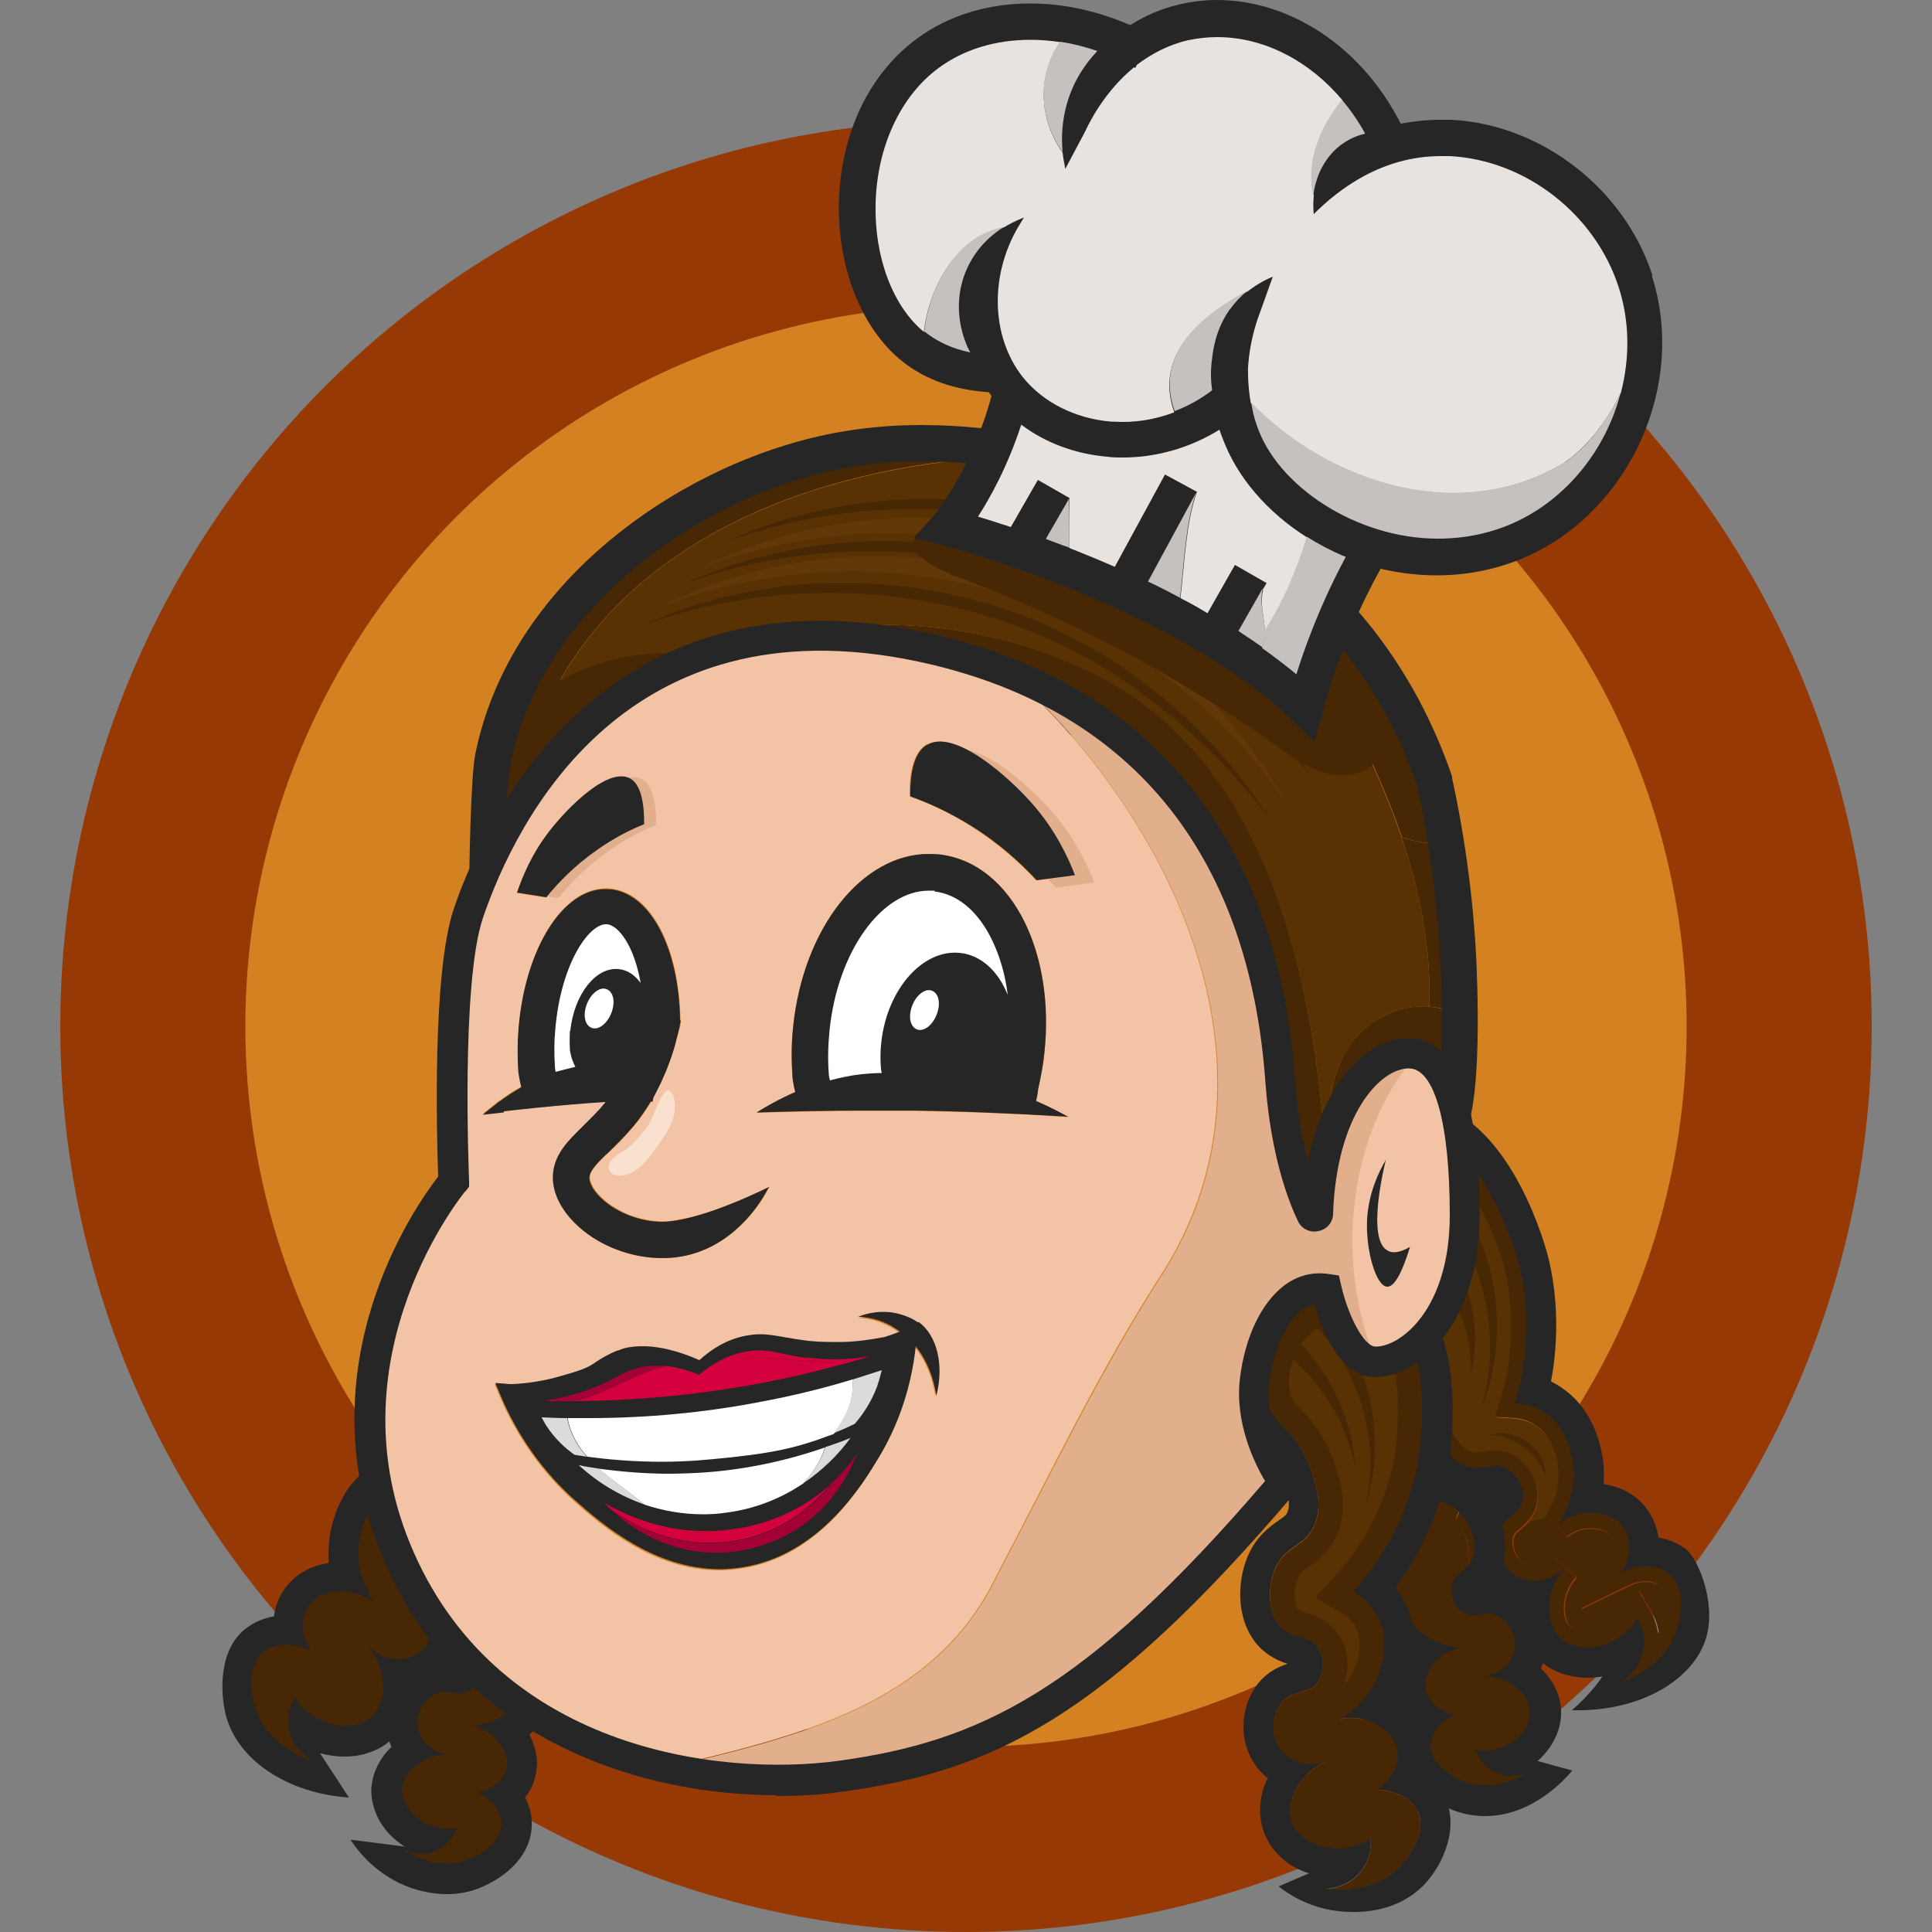 <?xml version="1.0" encoding="UTF-8"?>
<svg id="Camada_1" data-name="Camada 1" xmlns="http://www.w3.org/2000/svg" viewBox="0 0 50 50">
  <rect x="0" y="0" width="50" height="50" fill="#808080" stroke="none"/>
  <defs>
    <style>
      .cls-1 {
        fill: #262626;
      }

      .cls-2 {
        fill: #fff;
      }

      .cls-3 {
        fill: #dbdbdb;
      }

      .cls-4 {
        fill: #f9e0cf;
      }

      .cls-5 {
        fill: #e8e3df;
      }

      .cls-6 {
        fill: #633809;
      }

      .cls-7 {
        fill: #c6c1be;
      }

      .cls-8 {
        fill: #d48122;
      }

      .cls-9 {
        fill: #a30036;
      }

      .cls-10 {
        fill: #472704;
      }

      .cls-11 {
        fill: #d4003e;
      }

      .cls-12 {
        fill: none;
      }

      .cls-13 {
        fill: #e2af8d;
      }

      .cls-14 {
        fill: #973905;
      }

      .cls-15 {
        fill: #f2c4a5;
      }

      .cls-16 {
        fill: #593204;
      }
    </style>
  </defs>
  <circle class="cls-14" cx="25" cy="26.56" r="23.44"/>
  <circle class="cls-8" cx="25" cy="26.56" r="18.65"/>
  <g>
    <path class="cls-10" d="m7.24,42.17c-.27.21-.56.39-.75.66-.25.34-.32.8-.25,1.21s.26.81.5,1.16c.16.23.34.45.58.58s.57.14.79-.04.25-.56.02-.72c.54.08,1.15.15,1.58-.2.13-.11.25-.25.42-.26.17,0,.31.13.36.3s0,.33-.04.49c-.13.42-.38.85-.26,1.27.06.19.18.36.29.53s.19.37.16.57-.24.38-.43.32c.47.21.95.41,1.47.44s1.07-.16,1.34-.6c.33-.54.14-1.23.21-1.85.07-.65.43-1.3.22-1.91-.13-.37-.44-.64-.73-.91-.95-.89-1.76-1.93-2.38-3.07-.17-.31-.41-1.32-.93-1.06-.23.12-.27.45-.36.67-.12.3-.26.58-.43.85-.36.6-.83,1.13-1.38,1.56Z"/>
    <path class="cls-10" d="m14.5,17.59c2.21-3.83,6.78-5.45,11.09-5.76.02-.05.05-.1.07-.16-3.12-.15-6.38.34-8.98,2.06-1.18.78-2.19,1.84-2.9,3.06-.54.93-1.26,2.42-1.1,3.54.08.56.39.45.79.1.46-.4.82-.91,1.29-1.31,1.13-.98,2.46-1.72,3.89-2.17-1.43-.16-2.79-.1-4.15.64Z"/>
    <path class="cls-10" d="m35.66,26.37c-1.24.75-1.3,2.19-1.35,3.53.1-.24.19-.48.28-.72.25-.63.57-1.28,1.15-1.62.58-.35,1.47-.24,1.76.38.02-.54.03-1.09.04-1.64,0-.04,0-.09,0-.13-.61-.21-1.3-.16-1.88.21Z"/>
    <path class="cls-10" d="m35.76,17.21c-.16-.27-.35-.53-.62-.68-.27-.15-.66-.13-.85.12-.08.11-.12.26-.15.4.82,1.49,1.6,3.03,2.14,4.61.34.13.69.18,1.04.17-.24-1.64-.7-3.21-1.56-4.63Z"/>
    <path class="cls-10" d="m37.31,21.83c-.35.01-.7-.04-1.04-.17.48,1.42.77,2.88.72,4.39.19.02.37.05.55.11.02-1.45-.02-2.91-.22-4.33Z"/>
    <path class="cls-10" d="m27.98,17.28c-2.97-1.41-6.58-1.42-9.9-.38.19.01.38.03.57.05.98-.31,2.01-.49,3.04-.51,3.5-.06,6.99,1.71,9.01,4.58,2.02,2.86,2.53,6.49,2.98,9.96.28-.31.47-.69.63-1.08,0-.01,0-.02,0-.04-.35-4.94-1.64-10.52-6.33-12.59Z"/>
    <path class="cls-16" d="m36.27,21.66s-.05-.02-.08-.03c.03.01.05.02.08.03-.54-1.58-1.32-3.11-2.14-4.61-.04.16-.08.32-.19.43-.28.26-.73.05-1.05-.16-.15-.1-.3-.2-.45-.3.9,1.52,1.6,3.09,3.06,4.18-1.46-1.09-2.16-2.66-3.06-4.18-2.37-1.52-4.95-2.71-7.65-3.5.27-.56.53-1.12.8-1.68-4.31.31-8.88,1.92-11.09,5.76,1.18-.64,2.35-.77,3.58-.69,3.32-1.05,6.93-1.04,9.9.38,4.69,2.07,5.98,7.65,6.33,12.59.05-1.34.12-2.76,1.35-3.5.41-.26.88-.36,1.33-.32.05-1.51-.23-2.97-.72-4.39Z"/>
    <path class="cls-6" d="m17.1,15.7c.81-.41,4.41-2.11,8.82-.85,4.77,1.36,6.94,5.17,7.33,5.88-.67-.99-2.8-3.82-6.79-5.2-4.49-1.56-8.32-.23-9.36.17Z"/>
    <path class="cls-6" d="m18.11,14.71c.81-.41,4.41-2.11,8.82-.85,4.77,1.36,6.94,5.17,7.33,5.88-.67-.99-2.8-3.82-6.79-5.2-4.49-1.56-8.32-.23-9.36.17Z"/>
    <path class="cls-10" d="m16.62,16.19c4.23-1.93,9.49-1.3,13.14,1.6,1.22.95,2.28,2.1,3.09,3.4-.92-1.23-2.02-2.3-3.24-3.2-3.68-2.76-8.69-3.36-12.99-1.8h0Z"/>
    <path class="cls-10" d="m17.71,15.11c4.23-1.93,9.49-1.3,13.14,1.6,1.22.95,2.28,2.1,3.09,3.4-.92-1.23-2.02-2.3-3.24-3.2-3.68-2.76-8.69-3.36-12.99-1.8h0Z"/>
    <path class="cls-10" d="m18.79,14.02c4.23-1.93,9.49-1.3,13.14,1.6,1.22.95,2.28,2.1,3.09,3.4-.92-1.23-2.02-2.3-3.24-3.2-3.68-2.76-8.69-3.36-12.99-1.8h0Z"/>
    <path class="cls-1" d="m12.48,39.69c-.1.12-.23.21-.37.27-.45.18-.76-.15-1.14.1-.24.16-.4.48-.37.77.05.42.5.45.62.89.09.36-.06.88-.48,1.11-.39.21-.89.11-1.23-.24.55.63.5,1.48.11,1.84-.44.4-1.46.32-1.99-.51-.05.09-.22.41-.15.82.1.56.57.82.63.85-.15-.05-1.22-.42-1.51-1.42-.04-.14-.29-1.02.24-1.43.31-.23.77-.23,1.2-.02-.25-.41-.26-.9-.02-1.2.23-.3.62-.32.76-.33.47-.03.81.21.91.29-.1-.15-.55-.85-.37-1.72.04-.2.18-.86.78-1.21.27-.16.54-.2.7-.21-.06-.2-.13-.47-.18-.78-.05-.01-.09-.03-.14-.04-.23.04-.44.07-.64.1,0,.06.02.11.03.17-.05.03-.11.06-.16.09-.59.35-.98.93-1.15,1.73-.06.3-.07.58-.05.84-.47.07-.83.28-1.09.6-.18.22-.29.49-.33.78-.27.05-.51.15-.72.31-.73.55-.67,1.7-.52,2.27.31,1.14,1.58,2,3.18,2.11l-.75-1.15c.21.06.42.09.64.09.47,0,.91-.16,1.21-.44.36-.33.55-.82.55-1.33.14-.03.28-.08.4-.15.8-.42,1.04-1.35.87-2-.09-.36-.29-.59-.46-.74.08.01.18.02.29.02.21,0,.41-.04.6-.12.22-.09.41-.22.57-.38-.17-.2-.34-.4-.5-.61Z"/>
    <path class="cls-1" d="m15.21,42.21c-.25-.13-.49-.28-.72-.45,0,0-.01,0-.02.01-.33.22-.64.38-.86.48.08.11.2.3.25.56.1.57-.24,1.02-.34,1.16-.45.59-1.14.69-1.29.7.1.02.44.1.68.42.07.09.26.35.2.66-.06.32-.37.58-.77.64.37.16.62.45.64.77.03.56-.66.88-.77.93-.78.36-1.61-.11-1.72-.18.06.02.48.18.89-.06.3-.18.41-.46.44-.54-.82.11-1.42-.48-1.41-.98.01-.44.52-.94,1.23-.93-.4-.02-.74-.29-.82-.64-.09-.39.16-.78.44-.91.34-.17.6.1.9-.1.2-.13.32-.42.28-.65-.05-.37-.43-.39-.56-.78-.13-.4.1-.9.39-1.18.37-.35.71-.21,1.06-.45-.18-.2-.36-.41-.54-.62-.02,0-.04,0-.07.02-.24.05-.61.13-.99.48-.46.44-.85,1.25-.6,2,.06.18.15.33.24.44-.16.02-.32.06-.47.13-.55.27-1.04.99-.86,1.79.02.1.05.19.09.28-.31.3-.5.68-.52,1.1-.01.42.17.85.49,1.18.11.11.23.21.37.3-.47-.06-.93-.12-1.4-.18.18.28.68.94,1.57,1.25.35.12.68.16.93.16h0c.34,0,.66-.07.96-.21.82-.38,1.27-1,1.23-1.69-.01-.21-.07-.41-.17-.6.14-.18.24-.39.28-.62.07-.34,0-.68-.17-1.01.15-.12.3-.27.44-.44.54-.71.56-1.35.49-1.77,0-.02,0-.04-.01-.06.1-.06.2-.12.3-.19.09-.06.19-.14.3-.21Z"/>
    <path class="cls-10" d="m24.58,14.86c3,1.09,5.85,2.59,8.45,4.44.34.25.69.5,1.09.65s.86.17,1.23-.04c.71-.4.72-1.48.29-2.17-.48-.77-1.32-1.22-2.12-1.64-2.12-1.11-4.31-2.24-6.69-2.42-.8-.06-2.07-.26-2.83.04-.92.36.07.94.6,1.13Z"/>
    <path class="cls-1" d="m33.42,32.13c-.43-.73-.75-1.64-.93-2.63-.03-.16-.06-.34-.08-.53-.02-.18-.04-.37-.05-.58v-.04c0-.07,0-.14,0-.21v-.02s0-.1,0-.1c-.12-2.79-1.09-5.38-2.74-7.29l-.05-.06h0c-1.77-2.11-4.6-3.31-7.76-3.31-1.76,0-3.5.37-5.18,1.09-.74.32-1.45.7-2.11,1.14-.32.62-.61,1.26-.87,1.92v.02s-1.51,2.11-1.51,2.11v-.48c0-.56.04-3.06.16-3.64.85-4.23,4.81-7.11,8.34-8.09,1.04-.29,2.09-.43,3.2-.43.55,0,1.01.03,1.44.07.16.01.35.03.55.06l.35.04-.26.23c-.17.15-.24.29-.26.49v.16s-.17-.02-.17-.02c-.11-.01-.2-.02-.28-.03-.41-.03-.85-.06-1.37-.06-1.02,0-1.99.13-2.94.4-3.16.88-6.9,3.56-7.67,7.37-.05.26-.12.91-.14,1.18.16-.28.49-.59.67-.86.22-.33.59-.62.73-.89l.43-.49.31-.28c.73-.49.13-.39,1.03-.77,1.8-.77,3.66-1.16,5.55-1.16,3.47,0,6.58,1.35,8.53,3.7h.01c1.78,2.08,2.83,4.87,2.96,7.88v.02s0,.05,0,.08c0,.07,0,.16,0,.24,0,.19.02.36.04.52.02.17.04.32.07.47.12.67.31,1.29.56,1.83,0-.04,0-.08.01-.13.24-2.24,1.26-3.94,2.37-3.94.04,0,.08,0,.11,0,.05,0,.12.01.2.04.33.13.5.49.58.86.06-.66.1-1.69.03-3.07-.08-1.55-.28-3.1-.6-4.6-.44-1.26-1.06-2.42-1.85-3.44-.13-.17-.28-.34-.46-.55l-.1-.12.12-.1s.04-.04.05-.06h0c.03-.05.05-.08.06-.11h0s0-.02,0-.02c.06-.11.1-.21.13-.33l.06-.3.21.23c.23.25.45.51.66.78.86,1.11,1.53,2.36,2,3.72l.02.05v.05c.34,1.55.55,3.15.63,4.75,0,.16.21,3.96-.41,4.61l-.23.24h-.34c-.49,0-.77-.32-.83-.96-.04-.42-.09-.63-.12-.73-.42.13-1.17,1.28-1.36,3.08-.02.22-.04.42-.04.62l-.06,2.76-1.4-2.38Z"/>
    <g>
      <path class="cls-12" d="m39.87,44.44l.56-.47c.07-.06.14-.12.21-.19-.46-.09-.79-.28-1-.47.01.04.03.07.04.11.13.33.18.67.18,1.02Z"/>
      <path class="cls-10" d="m42.93,41.04c-.08-.06-.2-.1-.33-.1-.15,0-.31.04-.46.12l-1.22.59.71-1.15c.17-.27.18-.58.05-.75-.13-.16-.38-.18-.47-.18-.02,0-.04,0-.06,0-.28,0-.5.14-.58.21l-.56-.53c-.13.06-.27.09-.42.11-.07.08-.14.14-.21.2-.12.1-.17.15-.2.25-.05.18.03.52.29.66.08.04.16.06.26.06.18,0,.37-.08.5-.22l.58.52c-.42.48-.36,1.09-.14,1.3.09.08.25.13.42.13.38,0,.75-.21.98-.56l.35-.54.32.55c.07.12.17.33.2.59.04-.08.07-.16.1-.25.11-.37.14-.83-.1-1.01Z"/>
      <path class="cls-16" d="m40,39.24c.14-.21.45-.75.31-1.41-.04-.17-.15-.69-.6-.96-.15-.09-.33-.14-.52-.16l-.49-.03.14-.47c.11-.36.18-.72.23-1.09.06-.47.11-1.4-.15-2.36-.19-.72-.86-2.44-1.85-2.94-.11.08-.2.17-.28.27-.22.28-.34.61-.46.94-.77,2.16-1.35,4.39-1.71,6.65-.12.72-.21,1.45-.25,2.17.76-.51,1.52-1,2.36-1.32-.12-.12-.22-.25-.32-.4l-.19-.3.29-.22c.06-.04.1-.08.14-.12.11-.12.2-.26.27-.4l.37-.82.34.83c.1.24.25.42.41.49.05.02.1.03.15.03.06,0,.13-.01.21-.02.09-.01.19-.03.31-.03.2,0,.38.05.54.16.37.24.59.71.54,1.14-.03.22-.12.38-.22.5.15-.02.3-.05.42-.11h0Z"/>
      <path class="cls-10" d="m34.5,42.28c.21,1.17.69,2.31,1.48,3.2.26.3.59.72.97.87.54.21,1.31.1,1.87.11.22,0,.46,0,.63-.13.17-.14.22-.38.26-.59.07-.37.13-.75.15-1.12h-.22s.22-.19.22-.19c0-.35-.05-.7-.18-1.02-.01-.03-.03-.07-.04-.11-.01-.01-.03-.02-.04-.04-.37-.34-.59-.8-.66-1.33-.07-.03-.15-.06-.21-.1-.3-.16-.55-.38-.74-.66l-.11-.16.06-.18c.14-.45.08-.97-.15-1.35l-.11-.18s.08-.19.09-.2c-.1-.02-.2-.05-.3-.09-.27-.11-.52-.28-.73-.5-.84.32-1.61.81-2.36,1.32-.04.82-.02,1.63.12,2.43Z"/>
      <path class="cls-1" d="m39.64,44.62h.22c0-.06,0-.12,0-.19l-.22.19Z"/>
      <path class="cls-10" d="m39.64,43.31s0-.01,0-.02c0,0,0,0,0,.01,0,0,0,0,.01,0Z"/>
      <path class="cls-10" d="m43.48,40.84c-.54-1.29-2.24-1.86-2.62-3.21-.12-.42-.1-.9-.37-1.24-.14-.18-.34-.3-.48-.48-.31-.39-.24-.94-.21-1.44.09-1.34-.22-2.7-.87-3.88-.27-.49-.69-1-1.26-1-.22,0-.43.09-.61.22.99.5,1.65,2.22,1.85,2.94.26.96.2,1.89.15,2.36-.04.37-.12.74-.23,1.09l-.14.47.49.03c.19.01.37.07.52.16.45.27.56.79.6.96.14.66-.17,1.21-.31,1.41l.56.53c.08-.06.3-.21.58-.21.02,0,.04,0,.06,0,.1,0,.35.02.47.18.14.18.12.48-.05.75l-.71,1.15,1.22-.59c.16-.08.32-.12.46-.12.13,0,.25.03.33.1.23.18.2.64.1,1.01-.03.09-.06.17-.1.25-.04-.26-.13-.47-.2-.59l-.32-.55-.35.54c-.23.35-.59.56-.98.56-.17,0-.33-.05-.42-.13-.22-.2-.28-.81.14-1.3l-.58-.52c-.13.14-.32.22-.5.22-.09,0-.18-.02-.26-.06-.26-.14-.34-.48-.29-.66.02-.09.08-.15.2-.25.16-.14.38-.33.43-.7.05-.43-.17-.9-.54-1.14-.16-.11-.34-.16-.54-.16-.11,0-.22.02-.31.03-.07.01-.15.02-.21.02-.06,0-.1,0-.15-.03-.16-.07-.31-.24-.41-.49l-.34-.83-.37.82c-.07.15-.15.28-.27.4-.04.04-.08.08-.14.12l-.29.22.19.3c.15.23.32.43.52.59.44-.39.97-.23,1.38.04.86.43-.11,1.51.19,2.41.27.06.5.16.6.26.32.42.64.99.61,1.51.1-.07.25-.1.38-.1.31-.02.63-.04.93.04.3.08.59.28.69.58.03.09.05.18.11.24.09.08.24.06.36.02.56-.19,1.03-.62,1.27-1.15.24-.54.25-1.18.02-1.72Z"/>
      <path class="cls-10" d="m39.11,41.42c-.1-.1-.32-.2-.6-.26.03.09.07.17.12.26-.14,0-.29,0-.44,0,.16.17.33.31.54.42.07.04.14.07.21.1.06.53.29.99.66,1.33,0,0,.02.02.03.03,0,0,0,0,0-.01-.03-.08-.04-.15-.02-.23.02-.06.05-.1.1-.13.02-.52-.29-1.09-.61-1.51Z"/>
      <path class="cls-10" d="m38.32,38.75c-.41-.27-.94-.43-1.38-.04.16.13.34.24.53.32.1.04.2.07.3.09,0,0-.09.2-.09.2l.11.18c.24.38.3.9.15,1.35l-.06.18.11.16c.06.09.13.17.2.25.15,0,.31,0,.44,0-.63-.94.63-2.19-.31-2.66Z"/>
    </g>
    <path class="cls-10" d="m37.98,31.41c.9,1.58,1,3.53.32,5.14.53-1.66.24-3.52-.72-4.89l.4-.25h0Z"/>
    <path class="cls-10" d="m37.92,33.22c.28.77.32,1.59.15,2.34.02-.77-.19-1.52-.58-2.14l.42-.2h0Z"/>
    <path class="cls-10" d="m38.57,37.13c.66-.21,1.43.37,1.43,1.06-.24-.62-.77-1-1.43-1.06h0Z"/>
    <path class="cls-1" d="m43.64,40.1c-.21-.16-.45-.26-.72-.31-.04-.28-.15-.55-.33-.78-.26-.33-.62-.53-1.09-.6.02-.26.01-.54-.05-.84-.17-.79-.55-1.37-1.15-1.73-.05-.03-.11-.06-.16-.09.03-.17.06-.34.08-.52.08-.67.11-1.71-.18-2.8-.11-.39-1.1-3.84-3.43-3.95-.04,0-.07,0-.11,0-.17,0-.32.02-.47.05.08.25.11.51.12.78.13-.03.28-.05.43-.04,1.79.08,2.67,3.23,2.71,3.37.28,1.04.22,2.01.16,2.51-.06.48-.15.87-.24,1.16.16.01.43.05.7.21.6.36.74,1.02.78,1.21.18.87-.27,1.57-.37,1.72.09-.07.43-.32.91-.29.13,0,.52.04.76.33.24.31.23.79-.02,1.2.43-.21.9-.21,1.2.02.53.4.28,1.28.24,1.43-.28.99-1.36,1.37-1.51,1.42.06-.03.53-.29.63-.85.08-.41-.09-.73-.15-.82-.54.83-1.55.91-1.99.51-.39-.36-.44-1.21.11-1.84-.33.35-.84.45-1.23.24-.42-.23-.58-.75-.48-1.11.12-.44.56-.47.62-.89.04-.29-.13-.61-.37-.77-.38-.25-.69.08-1.14-.1-.29-.12-.5-.39-.63-.7-.08.18-.19.34-.34.51-.06.06-.12.12-.19.17.2.32.49.6.86.75.19.08.39.12.6.12.11,0,.21-.01.29-.02-.13.12-.28.29-.38.53.31.49.37,1.12.2,1.67.15.21.35.4.6.54.13.07.26.12.4.15,0,.51.19,1,.55,1.33.47.43,1.06.44,1.22.44.16,0,.29-.02.39-.03-.08.11-.16.23-.27.35-.18.21-.36.38-.52.52,1.75.05,3.16-.78,3.48-1.89.26-.92-.23-2.05-.52-2.27Z"/>
    <path class="cls-1" d="m39.8,45.57s.07-.06.11-.11c.09-.09.51-.53.49-1.18-.01-.42-.21-.8-.52-1.1.04-.09.07-.18.09-.28.18-.8-.31-1.52-.86-1.79-.15-.07-.3-.12-.47-.13.09-.11.18-.26.24-.44.25-.75-.13-1.56-.6-2-.37-.35-.74-.43-.99-.48-.16-.03-.16-.04-.18-.06-.02-.02-.04-.04-.05-.07-.08.26-.18.51-.33.76.33.2.65.08,1.01.42.29.28.52.78.39,1.18-.13.38-.51.4-.56.78-.03.24.08.52.28.65.3.2.56-.07.9.1.28.14.53.52.44.91-.08.36-.42.63-.82.64.7,0,1.21.49,1.23.94.02.5-.59,1.1-1.41.98.03.08.14.37.44.54.41.24.83.08.89.06-.11.07-.93.54-1.72.18-.11-.05-.81-.37-.77-.93.02-.32.28-.61.64-.77-.4-.06-.71-.32-.77-.64-.06-.31.13-.57.2-.66.24-.32.58-.4.68-.42-.15-.02-.84-.11-1.29-.7-.1-.13-.44-.58-.34-1.16.05-.26.17-.45.25-.56-.1-.04-.22-.1-.34-.17-.03.16-.07.32-.15.48.02.06.03.12.05.19.13.44.23.84.27,1.3.02.24-.02.47-.11.68.06.06.12.11.18.16-.18.33-.24.67-.17,1.01.04.23.14.44.28.62-.1.19-.16.39-.17.6-.04.69.4,1.31,1.23,1.69.11.05.47.21.96.21,1.23,0,2.08-.96,2.26-1.18-.3-.08-.6-.16-.91-.25Z"/>
    <path class="cls-1" d="m36.87,45.92c.09-.27.1-.56.04-.84-.09-.41-.33-.75-.72-1.02.13-.22.25-.48.32-.78.19-.79.09-1.48-.29-2.05-.03-.05-.07-.1-.11-.15.1-.14.2-.28.3-.43.36-.57.84-1.49,1.05-2.6.07-.4.67-3.94-1.38-5.04-.35-.19-.75-.29-1.17-.29-.62,0-1.1.2-1.23.27-1.24.58-1.97,2.11-1.64,3.41.14.54.42.83.65,1.07.19.2.35.36.49.75.11.31.24.67.14.91-.03.08-.06.1-.23.22-.23.16-.58.41-.8.93-.28.66-.31,1.66.27,2.31.26.28.55.4.76.47-.21.07-.49.19-.73.47-.44.51-.61,1.45-.08,2.18.09.12.19.22.3.31-.05.09-.37.72-.08,1.44.31.78,1.07,1,1.15,1.02-.26.11-.53.23-.79.34.24.19.75.53,1.47.63.23.03,1.47.2,2.31-.69.51-.54.9-1.51.51-2.27-.12-.23-.3-.43-.51-.59Zm-.59,2.33c-.69.77-1.81.65-1.97.63.07,0,.61-.03.94-.49.25-.34.23-.7.22-.81-.84.51-1.79.15-2.02-.4-.2-.49.13-1.28.9-1.61-.45.17-.95.04-1.21-.31-.29-.39-.2-.93.04-1.21.3-.35.71-.18.94-.54.16-.24.15-.61,0-.85-.23-.39-.66-.22-.99-.58-.33-.37-.32-1.03-.13-1.48.27-.63.79-.56,1.03-1.16.21-.53.01-1.07-.13-1.48-.38-1.04-.93-1.03-1.12-1.75-.22-.86.26-2.06,1.21-2.51.07-.03.93-.42,1.7,0,1.58.85,1.01,4.06.99,4.21-.2,1.05-.67,1.91-.94,2.33-.26.41-.52.72-.72.94.14.08.36.23.54.49.39.58.23,1.24.18,1.43-.21.86-.92,1.3-1.07,1.39.12-.03.53-.1.94.13.12.07.45.26.54.63.09.38-.13.81-.54,1.07.48,0,.9.2,1.07.54.3.59-.31,1.28-.4,1.39Z"/>
    <path class="cls-10" d="m36.28,48.26c-.69.77-1.81.65-1.97.63.07,0,.61-.03.94-.49.25-.34.23-.7.22-.81-.84.51-1.79.15-2.02-.4-.2-.49.13-1.28.9-1.61-.45.17-.95.04-1.21-.31-.29-.39-.2-.93.04-1.21.3-.35.71-.18.94-.54.16-.24.15-.61,0-.85-.23-.39-.66-.22-.99-.58-.33-.37-.32-1.03-.13-1.48.27-.63.79-.56,1.03-1.16.21-.53.01-1.07-.13-1.48-.38-1.04-.93-1.03-1.12-1.75-.22-.86.26-2.06,1.21-2.51.07-.03.93-.42,1.7,0,1.58.85,1.01,4.06.99,4.21-.2,1.05-.67,1.91-.94,2.33-.26.41-.52.72-.72.94.14.08.36.23.54.49.39.58.23,1.24.18,1.43-.21.86-.92,1.3-1.07,1.39.12-.03.53-.1.94.13.12.07.45.26.54.63.09.38-.13.81-.54,1.07.48,0,.9.2,1.07.54.3.59-.31,1.28-.4,1.39Z"/>
    <path class="cls-16" d="m34.78,43.61c.15-.41.12-.9-.11-1.27-.25-.41-.62-.52-.84-.59-.14-.04-.18-.06-.22-.09-.13-.14-.14-.54-.02-.81.06-.15.14-.21.31-.33.22-.16.53-.37.72-.84.3-.75.03-1.49-.13-1.93-.24-.67-.57-1-.8-1.25-.19-.19-.25-.27-.3-.44-.15-.57.2-1.47.87-1.78,0,0,.29-.13.64-.13.19,0,.36.04.5.12.98.53.81,2.79.67,3.54-.18.94-.61,1.72-.85,2.11-.19.3-.41.59-.65.85l-.53.58.68.39c.14.08.24.18.32.29.23.35.13.79.09.94-.07.27-.21.49-.36.65Z"/>
    <path class="cls-10" d="m33.44,34.56c.98.91,1.57,2.18,1.64,3.46-.23-1.26-.96-2.38-1.94-3.09l.3-.36h0Z"/>
    <path class="cls-10" d="m34.2,33.82c1.3,1.41,1.71,3.49,1.12,5.21.44-1.77-.17-3.71-1.45-4.88l.33-.33h0Z"/>
    <path class="cls-1" d="m42.77,7.14c-.73-2.26-2.88-3.92-5.21-4.04-.1,0-.19,0-.28,0-.36,0-.71.04-1.03.1C35.27,1.26,33.43,0,31.49,0,31.17,0,30.85.04,30.54.11c-.49.11-.91.3-1.29.54-.83-.36-1.71-.56-2.58-.56-1.11,0-2.13.31-2.94.91-1.25.92-1.98,2.47-2.02,4.27-.03,1.69.6,3.25,1.64,4.08.6.48,1.35.74,2.24.8.02.03.05.07.07.1-.55,2-1.49,3.08-1.49,3.09l-.52.58.75.19c.06.02,5.96,1.56,9.05,4.54l.57.55.21-.77c.44-1.63,1.06-2.92,1.5-3.71.48.11.96.17,1.45.17.83,0,1.63-.17,2.36-.5,2.67-1.21,4.11-4.46,3.21-7.25Z"/>
    <path class="cls-7" d="m29.71,15.05c.28.13.55.27.83.42.11-.95.14-1.89.41-2.71l-1.24,2.29Z"/>
    <path class="cls-7" d="m27.07,13.95c.19.07.39.15.6.22v-1.27l-.6,1.04Z"/>
    <path class="cls-7" d="m32.68,15.24s0,0-.01,0l-.62,1.09c.21.14.42.28.62.42.21-.44-.12-.98.01-1.52Z"/>
    <path class="cls-5" d="m31.63,11.32c-.02-.06-.05-.13-.07-.2-.76.47-1.63.72-2.5.72-.13,0-.27,0-.4-.02-.83-.07-1.61-.36-2.23-.83-.36,1.1-.81,1.9-1.12,2.38.23.07.52.16.85.27l.7-1.22.82.47v.02c-.01.42-.01.85-.01,1.27.38.15.77.31,1.18.49l1.3-2.39.83.45-.02.04c-.27.82-.3,1.76-.41,2.71.24.12.47.25.7.39l.71-1.25.82.47-.1.17s0,0,.01,0c-.09.37.03.73.05,1.07.49-.74.84-1.61,1.09-2.42-1.03-.65-1.82-1.56-2.19-2.57Z"/>
    <path class="cls-7" d="m34.77,14.39c-.33-.14-.65-.31-.95-.5-.25.81-.6,1.67-1.09,2.42.01.16,0,.31-.07.46.31.22.61.45.89.68.4-1.27.88-2.3,1.28-3.04-.02,0-.05-.02-.07-.03Z"/>
    <path class="cls-7" d="m23.91,8.57s.02.02.04.03c.32.25.71.43,1.16.52-.08-.14-.5-.97-.17-1.95.23-.68.69-1.08,1.06-1.31-1.17.17-1.94,1.5-2.08,2.71Z"/>
    <path class="cls-5" d="m40.52,11.95c.61-.44,1.08-1.07,1.43-1.79.23-.89.23-1.84-.06-2.73-.61-1.89-2.41-3.29-4.37-3.39-.11,0-.21,0-.23,0-1.53,0-2.65.86-3.29,1.5-.01-.1-.02-.27,0-.48-.21-.86.18-1.78.74-2.47-.85-1.01-2.02-1.63-3.24-1.63-.25,0-.5.03-.75.08-.52.12-.96.36-1.33.64l-.04.08-.03-.02c-.77.63-1.17,1.45-1.27,1.67-.17.32-.34.64-.51.96-.02-.1-.05-.25-.07-.42-.65-.92-.63-2.05-.06-2.86-.26-.04-.51-.06-.77-.06-.91,0-1.73.25-2.38.73-.99.73-1.6,2.05-1.63,3.53-.03,1.38.45,2.64,1.25,3.3.14-1.21.91-2.54,2.08-2.71.26-.16.46-.23.51-.25l-.08.13c-.82,1.29-.79,2.94.05,4,.52.65,1.35,1.07,2.27,1.15.1,0,.21.01.31.01.47,0,.92-.09,1.34-.25-.54-1.51.74-2.52,1.9-3.13.26-.2.5-.32.65-.38-.13.36-.26.73-.39,1.09-.12.35-.22.78-.25,1.25,0,0-.02.42.07.93,2.08,2.12,5.46,3.17,8.14,1.53Z"/>
    <path class="cls-7" d="m40.52,11.95c-2.68,1.64-6.06.59-8.14-1.53.03.18.07.38.14.57.52,1.59,2.59,2.95,4.69,2.95.36,0,1.12-.03,1.97-.41,1.39-.63,2.39-1.92,2.76-3.36-.35.72-.81,1.35-1.43,1.79Z"/>
    <path class="cls-7" d="m27.5,3.94c-.03-.35-.03-.82.14-1.35.2-.63.55-1.05.76-1.27-.32-.11-.64-.19-.96-.24-.58.8-.59,1.94.06,2.86Z"/>
    <path class="cls-7" d="m33.99,5.05c.02-.18.07-.38.16-.59.07-.15.24-.51.64-.77.21-.14.41-.2.54-.23-.17-.32-.38-.61-.6-.88-.56.69-.95,1.61-.74,2.47Z"/>
    <path class="cls-7" d="m31.83,8.01c.15-.21.31-.37.47-.5-1.16.62-2.44,1.62-1.9,3.13.34-.13.67-.31.97-.54-.03-.2-.05-.49,0-.83.03-.27.11-.77.46-1.27Z"/>
    <path class="cls-15" d="m37.74,28.86c-.22-.82-.62-1.41-1.11-1.57-1.78,2.04-2.12,5.46-1.02,7.95,1.03.09,2.05-1.6,2.29-3.79.1-.97.04-1.87-.16-2.59Z"/>
    <path class="cls-13" d="m36.63,27.29s-.02,0-.03,0c-.05-.02-.1-.03-.16-.03-1.04-.11-2.07,1.59-2.31,3.79-.03.23-.04.46-.05.68-.37-.63-.67-1.45-.83-2.37-.03-.16-.05-.32-.07-.48-.02.01,0-.16-.02-.14,0-.19-.02-.2-.02-.39h0c0-.09,0-.17,0-.26,0-.03,0-.05,0-.08h0c-.13-3.05-1.21-5.8-2.93-7.79,0,0,0,0,0,0-1.08-1.3-2.52-2.28-4.16-2.89,4.39,3.92,7.31,10.3,4.14,15.48-1.72,2.66-2.98,5.33-4.39,7.99-1.62,3.36-5.2,4.15-8.57,4.96,1.68.39,3.51.43,5.36.08.98-.19,1.97-.49,2.95-.91,2.05-.88,3.77-2.17,5.07-3.68.46-.54.94-1.06,1.45-1.56.34-.32.66-.66.97-1.01.09-.12.17-.24.25-.37-.53-.65-.82-1.44-.75-2.37-.04-.14-.06-.28-.04-.45.09-.79.62-1.3,1.06-1.89.19-.26.56-.28.74-.08-.01-.32-.03-.52-.03-.52.31,1.9,1.35,2.25,1.35,2.25,0,0,.01,0,.02,0-1.1-2.49-.76-5.91,1.02-7.95Z"/>
    <path class="cls-15" d="m25.78,40.79c1.41-2.66,2.66-5.33,4.39-7.99,3.17-5.19.25-11.56-4.14-15.48-2.88-1.08-6.4-1.03-9.73.4-.86.37-1.37,1.03-2.11,1.53-.38.7-1,1.21-1.29,1.96-.84,2.18-1.3,4.55-1.3,7.03,0,.79.05,1.57.14,2.34-.69.96-1.23,1.99-1.59,3.05-.74,2.19-.74,4.52.17,6.66.85,1.99,2.37,3.52,4.26,4.5.81.42,1.7.74,2.63.96,3.37-.81,6.96-1.6,8.57-4.96Zm-1.79-21.52c.71-.4,2.09.81,2.74,1.57.58.67.9,1.34,1.07,1.81l-.99.13c-.39-.42-.95-.94-1.7-1.41-.57-.36-1.12-.6-1.57-.76-.02-1.02.31-1.27.44-1.34Zm-3.41,8.99c-.05-.19-.06-.33-.07-.37v-.03c-.04-.43-.03-.88.02-1.32.27-2.53,1.78-4.44,3.51-4.44.08,0,.17,0,.25.01.94.1,1.74.74,2.25,1.8.45.93.62,2.11.49,3.32-.03.32-.09.63-.16.94-.01.08-.03.17-.04.25l-.02.08c.37.16.65.31.83.41-1.33-.09-2.67-.14-4-.16-.42,0-.84,0-1.26,0-.93,0-1.87.02-2.8.05.24-.15.59-.35,1-.53h0Zm-6.37-6.73c.5-.66,1.57-1.71,2.12-1.36.1.06.35.28.34,1.17-.35.14-.77.35-1.21.66-.58.41-1.02.86-1.32,1.23-.25-.04-.51-.08-.76-.12.14-.41.38-1,.83-1.58Zm-1.28,6.96c.18-.14.37-.27.57-.37-.05-.22-.07-.39-.08-.45-.02-.37-.02-.73.01-1.08.17-2.05,1.13-3.6,2.25-3.6.06,0,.12,0,.17.01,1.01.14,1.73,1.53,1.76,3.38v.11s0,0,0,0v.05c-.04.13-.07.26-.11.39,0,0,0,.01,0,.02-.11.38-.24.74-.4,1.08,0,0,0,0,0,0l-.05.1h0c-.04.08-.09.17-.13.25l-.03.07-.03.05c-.14.23-.29.45-.46.65-.23.27-.44.49-.64.67-.06.05-.11.1-.16.15-.29.29-.34.4-.33.52.02.19.18.42.45.63.4.31.94.49,1.44.49.14,0,.26-.02.33-.03.84-.13,1.88-.6,2.43-.87l-.08.14c-.18.33-.88,1.43-2.19,1.66-.16.03-.33.04-.5.04-.71,0-1.45-.25-2.01-.69-.49-.37-.77-.84-.81-1.3-.05-.56.29-.95.61-1.26.05-.05.11-.11.16-.16.18-.17.38-.36.57-.6,0,0,.01-.02.02-.03-1.18.07-2.62.24-2.63.24l-.55.06.43-.34Zm11.28,7.67c-.02-.14-.1-.75-.53-1.29-.11,1.02-.44,1.99-.94,2.85-.42.7-1.52,2.56-3.54,2.87-.19.03-.39.05-.58.05-1.73,0-3.07-1.18-3.72-1.75-.86-.76-1.55-1.74-2-2.83l-.1-.24.26.02c.06,0,.12,0,.18.01.43-.02.85-.1,1.26-.21.42-.12.63-.18.81-.3l.06-.04c.12-.08.31-.21.59-.31h.02c.05-.03.15-.07.26-.09.12-.02.24-.03.37-.03.61,0,1.21.24,1.47.36.35-.32.73-.53,1.14-.62.15-.03.29-.05.43-.05.22,0,.42.04.65.08.17.03.36.07.59.09.21.02.4.03.6.03.1,0,.2,0,.31,0,.36-.01.73-.06,1.08-.13.13-.05.26-.09.39-.14-.48-.36-.95-.38-1.08-.38.15-.03.73-.1,1.27.26.56.38.84,1.08.74,1.8Z"/>
    <path class="cls-13" d="m14.45,23.24c.3-.37.73-.82,1.32-1.23.44-.31.86-.52,1.21-.66.01-.89-.24-1.11-.34-1.17-.55-.35-1.62.71-2.12,1.36-.45.58-.69,1.17-.83,1.58.25.04.51.08.76.12Z"/>
    <path class="cls-13" d="m24.5,19.46c-.13.07-.46.32-.44,1.34.45.16.99.4,1.57.76.76.47,1.31.99,1.7,1.41l.99-.13c-.18-.47-.5-1.15-1.07-1.81-.65-.75-2.04-1.97-2.74-1.57Z"/>
    <path class="cls-1" d="m20.11,46.46c-1.68,0-3.4-.32-4.89-.94-2.52-1.04-4.37-2.87-5.35-5.3-2-4.93.88-9.01,1.47-9.77-.03-.88-.17-5.26.41-6.95.72-2.12,3.74-8.9,12.11-7.15,3.66.76,6.34,2.62,7.97,5.53.97,1.73,1.52,3.73,1.69,6.1.06.85.19,1.54.33,2.08.4-2.08,1.55-3.19,2.59-3.19,1.23,0,1.85,1.54,1.85,4.59,0,2.85-1.61,4.18-2.7,4.18-.91,0-1.39-1.24-1.58-1.88-.11.02-.22.07-.33.16-.41.31-.72,1.02-.83,1.86-.15,1.21.67,2.35.68,2.37l.18.25-.2.24c-4.97,5.85-7.84,7.2-11.72,7.73-.55.08-1.12.11-1.69.11Zm-8.07-15.63c-.05.06-3.43,4.2-1.44,9.09,2.18,5.36,8,6.07,11.1,5.65,3.63-.5,6.35-1.77,11.04-7.24-.28-.47-.79-1.52-.65-2.66.13-1.07.55-1.94,1.13-2.39.35-.27.75-.37,1.16-.31l.27.04.06.26c.17.75.58,1.58.89,1.58.67,0,1.92-1,1.92-3.4s-.4-3.8-1.06-3.8c-.74,0-1.87,1.19-1.96,3.76,0,.22-.16.41-.38.45-.22.05-.44-.06-.53-.26-.26-.54-.7-1.71-.84-3.57-.42-6-3.55-9.77-9.04-10.92-7.53-1.57-10.35,4.12-11.21,6.64-.58,1.71-.36,6.76-.36,6.81v.15s-.09.12-.09.12Z"/>
    <path class="cls-11" d="m14.01,36.26c.06,0,.12,0,.18,0-.02,0-.05-.01-.07-.02-.04,0-.07.01-.11.02Z"/>
    <path class="cls-4" d="m15.99,29.88c-.13.09-.26.21-.24.34,0,.09.08.16.16.19s.17.02.26,0c.37-.09.62-.43.84-.74.13-.19.27-.38.36-.59s.13-.45.07-.68c-.02-.07-.06-.15-.13-.18-.16-.06-.42.71-.49.83-.15.24-.34.46-.56.65-.06.05-.17.11-.27.18Z"/>
    <path class="cls-1" d="m35.87,30.01c-.19.32-.45.86-.49,1.55-.04.79.23,1.73.52,1.74.14,0,.33-.18.59-1.03-.31.18-.48.15-.57.1-.57-.28-.09-2.21-.05-2.37Z"/>
    <g>
      <path class="cls-1" d="m14.14,23.22c.3-.37.73-.82,1.32-1.23.44-.31.86-.52,1.21-.66.01-.89-.24-1.11-.34-1.17-.55-.35-1.62.71-2.12,1.36-.45.58-.69,1.17-.83,1.58.25.04.51.08.76.12Z"/>
      <path class="cls-1" d="m23.75,34.22c-.29-.21-.69-.26-.71-.26-.39-.04-.69.06-.83.12.13,0,.6.02,1.08.38-.13.05-.26.1-.39.14-.36.07-.72.12-1.08.13-.11,0-.21,0-.31,0-.21,0-.39-.01-.6-.03-.23-.03-.42-.06-.59-.09-.23-.04-.43-.08-.65-.08-.14,0-.28.02-.43.05-.41.09-.79.3-1.14.62-.25-.11-.85-.36-1.47-.36-.13,0-.25.01-.37.03-.12.02-.21.06-.26.08h-.02c-.27.11-.46.23-.59.32l-.06.04c-.19.12-.4.18-.81.3-.41.12-.83.19-1.26.21-.06,0-.12,0-.18-.01l-.26-.02.1.24c.45,1.1,1.14,2.08,2,2.83.65.57,2,1.75,3.72,1.75.19,0,.39-.02.58-.05,2.01-.32,3.12-2.17,3.54-2.87.51-.85.83-1.83.94-2.85.43.54.51,1.15.53,1.29.21-.8.02-1.58-.46-1.92Z"/>
      <path class="cls-1" d="m26.81,28.5l.02-.08c.02-.08.03-.16.04-.25.07-.31.13-.62.16-.94.13-1.21-.05-2.39-.49-3.32-.51-1.06-1.31-1.7-2.25-1.8-.08,0-.17-.01-.25-.01-1.73,0-3.24,1.91-3.51,4.44-.05.44-.05.89-.02,1.32v.03s.02.17.07.37h0c-.41.18-.76.38-1,.53.93-.03,1.87-.05,2.8-.05.42,0,.84,0,1.26,0,1.33.02,2.68.08,4,.16-.18-.1-.46-.25-.83-.41Z"/>
      <path class="cls-1" d="m24,19.27c-.13.07-.46.32-.44,1.34.45.16.99.4,1.57.76.76.47,1.31.99,1.7,1.41l.99-.13c-.18-.47-.5-1.15-1.07-1.81-.65-.75-2.04-1.97-2.74-1.57Z"/>
      <path class="cls-1" d="m13.04,28.76s1.46-.17,2.63-.24c0,0-.01.02-.02.03-.19.23-.39.42-.57.6-.06.06-.11.11-.16.16-.32.32-.65.7-.61,1.26.04.46.33.92.81,1.3.56.44,1.3.69,2.01.69.17,0,.34-.01.5-.04,1.31-.23,2.01-1.33,2.19-1.66l.08-.14c-.55.27-1.6.74-2.43.87-.07.01-.19.03-.33.03-.5,0-1.04-.18-1.44-.49-.27-.21-.43-.44-.45-.63,0-.11.04-.23.33-.52.05-.05.1-.1.16-.15.19-.19.41-.4.64-.67.17-.2.32-.42.46-.65h.05s.02-.11.02-.11c.05-.08.09-.17.13-.25h0s.05-.1.05-.1c0,0,0,0,0,0,.16-.34.3-.7.4-1.08,0,0,0-.01,0-.02.04-.13.07-.26.1-.39v-.05s.01,0,.01,0l.02-.1h-.02c-.03-1.86-.75-3.25-1.76-3.39-.06,0-.12-.01-.17-.01-1.11,0-2.08,1.55-2.25,3.6-.03.35-.03.71-.01,1.08,0,.06.03.23.08.45-.19.11-.38.23-.57.37l-.43.34.55-.06Z"/>
    </g>
    <g>
      <path class="cls-2" d="m24.19,23.05c-.05,0-.1,0-.15,0-1.23,0-2.36,1.58-2.57,3.6-.04.39-.05.77-.02,1.15,0,0,0,.07.03.16.26-.07.54-.13.82-.16.12-.01.31-.03.52-.03-.01-.05-.02-.08-.02-.1-.02-.23-.02-.47.01-.72.16-1.36,1.07-2.38,2.02-2.29.56.05,1.01.48,1.25,1.09-.06-.51-.2-.99-.4-1.41-.36-.75-.89-1.2-1.5-1.27Z"/>
      <path class="cls-2" d="m24.12,25.64c-.17-.07-.4.1-.51.38-.11.28-.06.55.12.62.17.07.4-.1.51-.38.11-.28.06-.55-.12-.62Z"/>
    </g>
    <g>
      <path class="cls-2" d="m14.76,26.67c.1-.94.66-1.65,1.25-1.59.22.02.42.15.57.36-.17-.97-.57-1.48-.86-1.52-.01,0-.03,0-.04,0-.45,0-1.17,1.04-1.31,2.73-.03.31-.03.61-.01.92,0,.02,0,.08.02.17.18-.05.35-.09.51-.13-.11-.21-.14-.41-.14-.44-.01-.16-.01-.33,0-.5Z"/>
      <path class="cls-2" d="m15.7,25.6c-.17-.07-.4.1-.51.38-.11.28-.06.55.12.62.17.07.4-.1.51-.38.11-.28.06-.55-.12-.62Z"/>
    </g>
    <g>
      <path class="cls-2" d="m18.03,38.12c-.24.01-.48.02-.72.02-.6,0-1.21-.05-1.81-.13.36.32.78.6,1.18.93.48.16.99.25,1.51.25.19,0,.39-.01.58-.04.74-.09,1.43-.36,2.02-.76.25-.28.45-.58.56-.93-1.07.37-2.19.6-3.33.66Z"/>
      <path class="cls-3" d="m14.98,37.92c.49.45,1.07.8,1.71,1.02-.4-.32-.82-.61-1.18-.93-.18-.03-.35-.05-.52-.09Z"/>
      <path class="cls-3" d="m22.02,37.21c-.22.09-.44.17-.66.24-.11.35-.32.65-.56.93.47-.32.89-.72,1.22-1.18Z"/>
      <path class="cls-3" d="m14.01,36.67c.04.07.08.15.13.23.23.35.5.59.73.75.1.02.21.03.32.05-.25-.28-.44-.6-.51-1-.22,0-.45-.01-.67-.02Z"/>
      <path class="cls-2" d="m22.06,35.7c-.78.24-1.58.43-2.38.58-1.45.28-2.95.42-4.43.42-.19,0-.37,0-.56,0,.07.4.26.72.51,1,.53.07,1.18.13,1.93.13.71,0,1.24-.06,1.65-.1.82-.09,1.53-.17,2.41-.48.14-.05.27-.1.39-.14.32-.45.53-.85.48-1.39Z"/>
      <path class="cls-3" d="m22.06,35.7c.04.55-.16.94-.48,1.39.22-.09.4-.17.54-.24.19-.22.42-.54.58-.97.05-.15.09-.29.12-.42-.25.08-.5.16-.75.24Z"/>
    </g>
    <path class="cls-9" d="m17.25,35.36c-.25-.03-.52-.02-.78.05-.32.09-.47.22-.89.41-.35.16-.83.33-1.46.42.02,0,.05.01.07.02.17,0,.34,0,.51,0,.1-.01.19-.02.27-.02.8-.23,1.52-.71,2.28-.89Z"/>
    <path class="cls-11" d="m20.85,35.14c-.61-.08-.85-.21-1.3-.19-.63.04-1.13.35-1.46.63-.26-.11-.54-.19-.84-.23-.76.18-1.48.66-2.28.89-.08,0-.17.01-.27.02,1.03,0,2.19-.06,3.46-.22,1.4-.18,2.65-.46,3.74-.76-1.22.02-2.51-.39-3.63.17,1.13-.56,2.41-.16,3.63-.17.22-.06.43-.12.63-.18-.72.12-1.28.08-1.67.03Z"/>
    <path class="cls-11" d="m21.56,38.35s-.03.03-.04.04c-1.06.99-2.31,1.16-2.68,1.2-1.59.19-2.8-.46-3.2-.7.04.04.1.11.19.19,1.93,1.35,4.28,1.07,5.72-.74Z"/>
    <path class="cls-9" d="m21.56,38.35c-1.45,1.81-3.79,2.09-5.72.74.4.37,1.27,1.03,2.52,1.09,1.1.05,1.9-.39,2.17-.55,1.12-.68,1.54-1.71,1.65-2.02-.13.2-.34.47-.62.74Z"/>
  </g>
</svg>